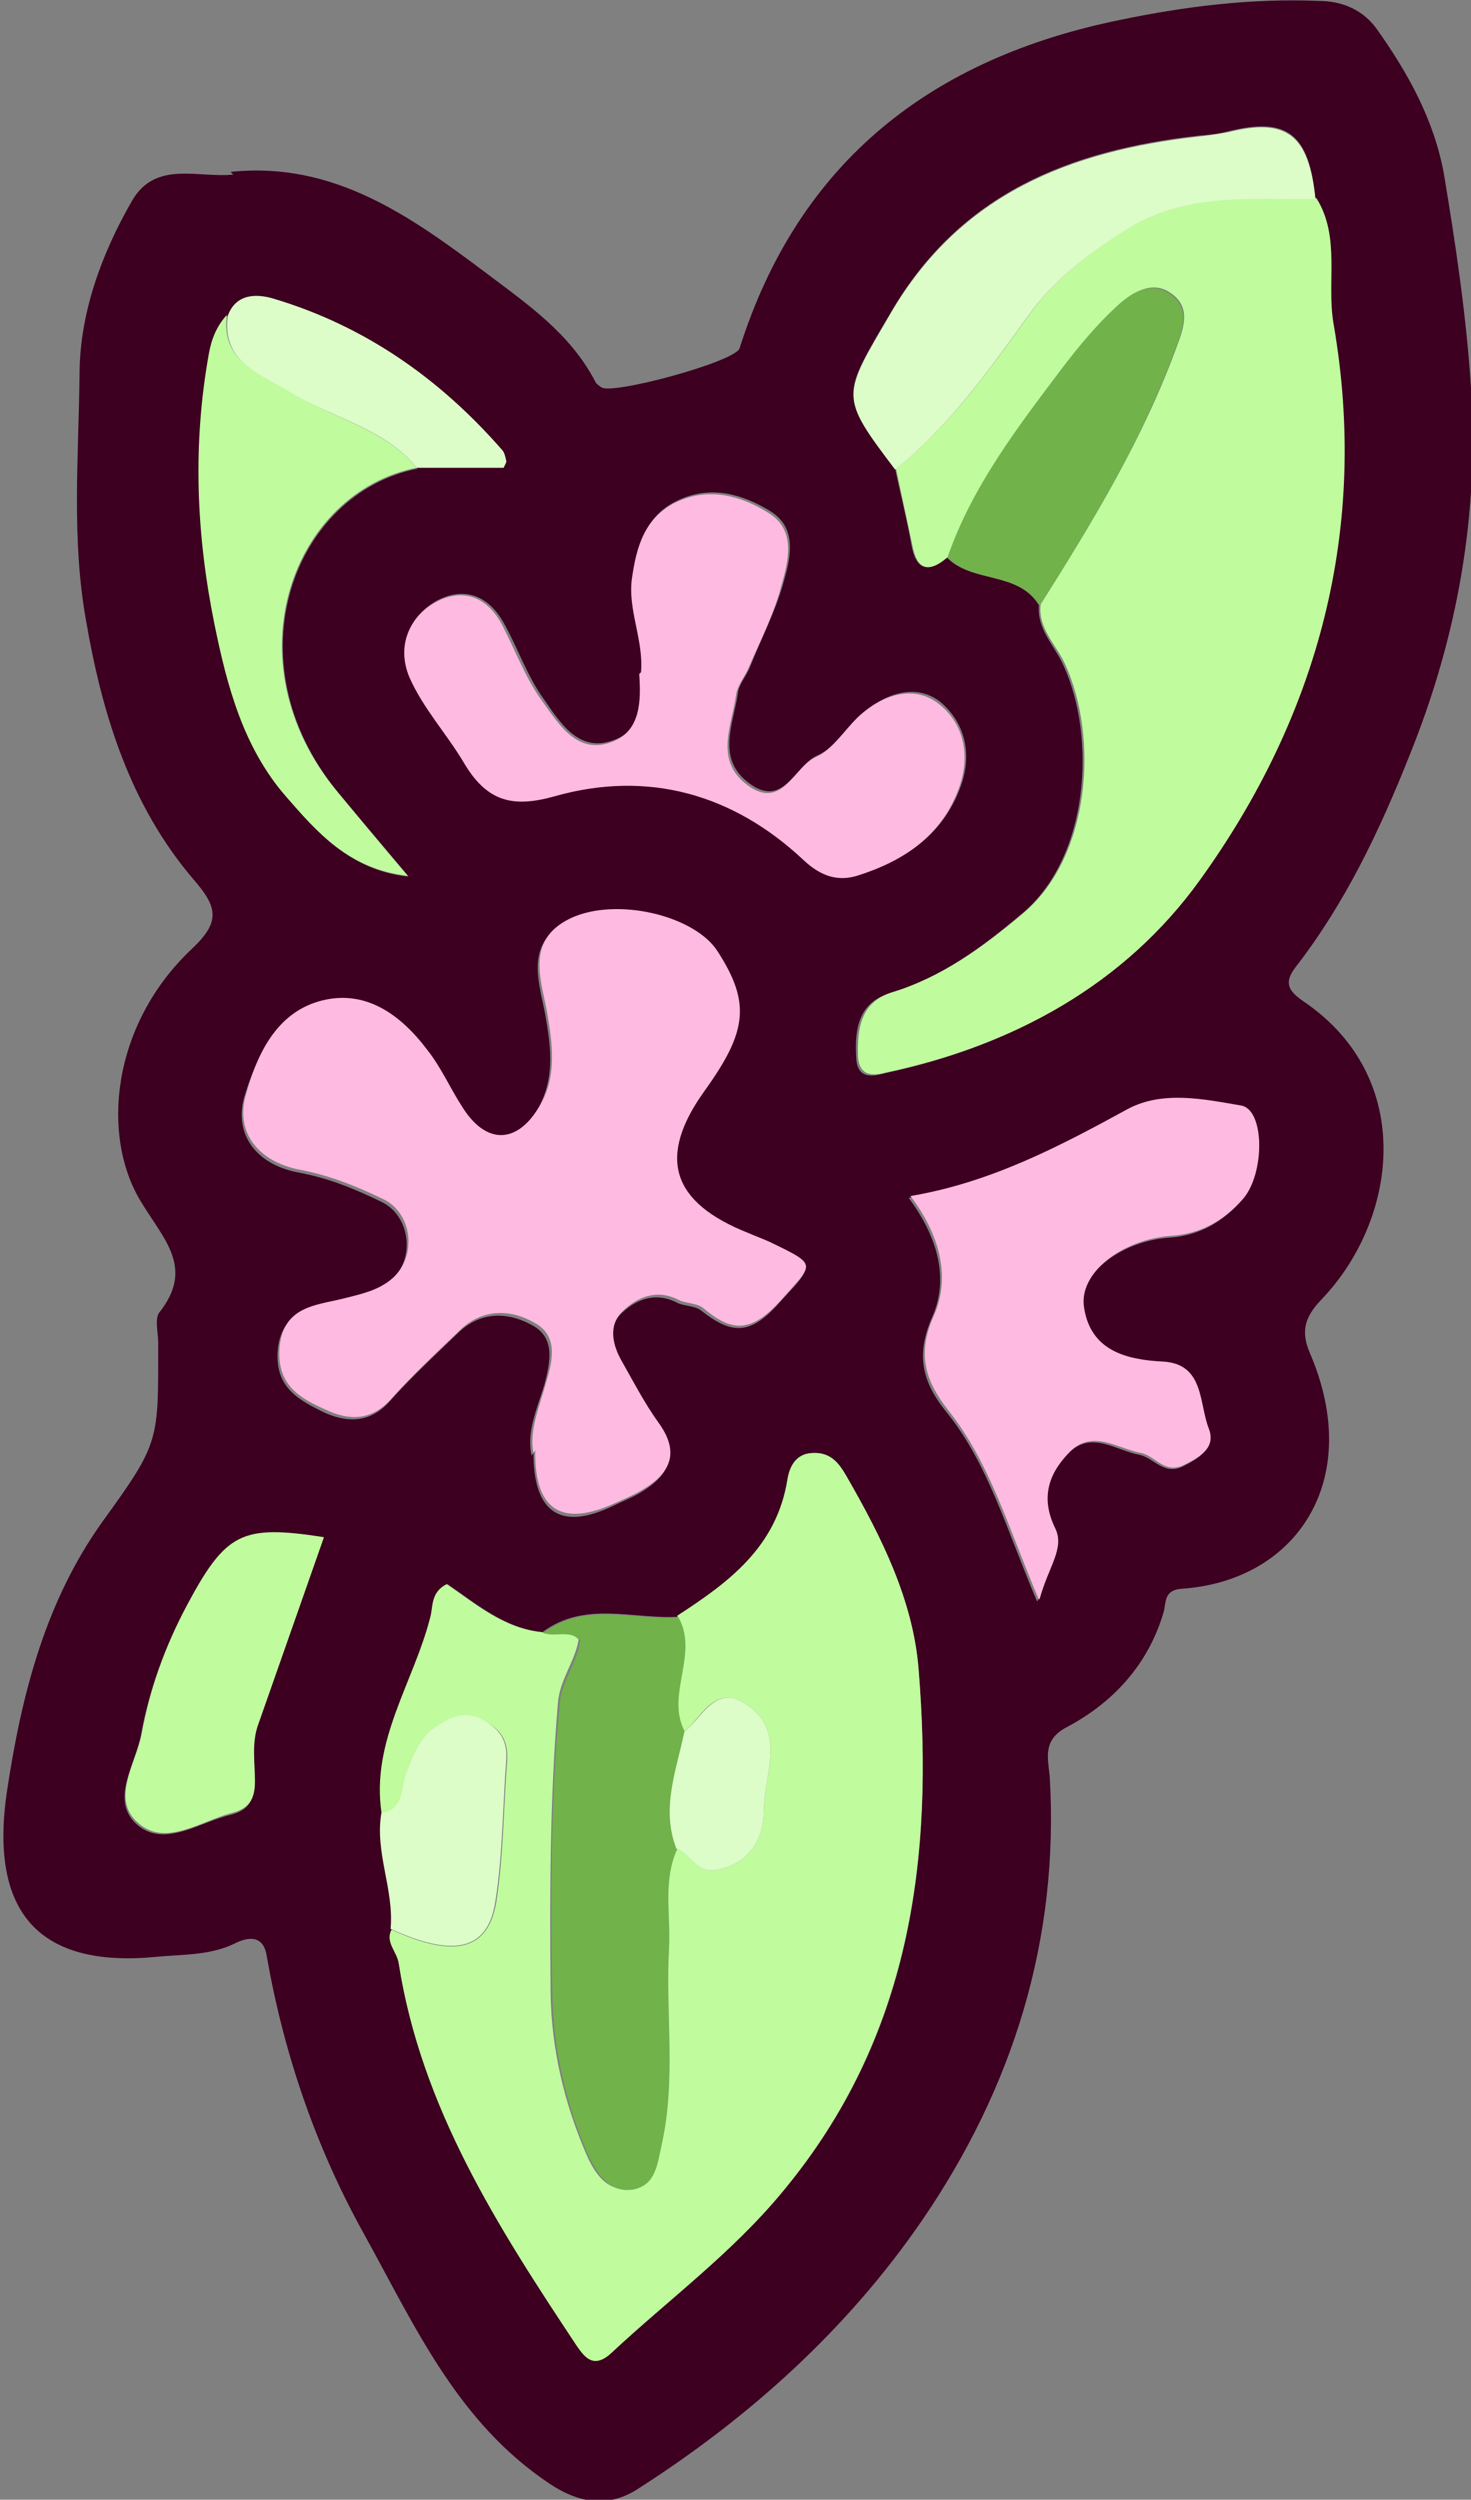 <?xml version="1.0" encoding="UTF-8"?>
<svg id="Layer_2" data-name="Layer 2" xmlns="http://www.w3.org/2000/svg" width="162.7" height="276.3" viewBox="0 0 162.7 276.3">
  <rect x="0" y="0" width="162.7" height="276.3" fill="#808080" stroke="none"/>
  <defs>
    <style>
      .cls-1 {
        fill: #febae0;
      }

      .cls-2 {
        fill: #3d0020;
      }

      .cls-3 {
        fill: #dcfcc8;
      }

      .cls-4 {
        fill: #c0fb9e;
      }

      .cls-5 {
        fill: #71b24b;
      }
    </style>
  </defs>
  <g id="Top">
    <g>
      <path class="cls-2" d="m25.5,19c11.4-1.2,19.9,4.9,28.3,11.2,4.5,3.4,9.2,6.6,12,11.9.1.3.4.5.7.7,1.1.9,14.8-2.8,15.3-4.3,6.6-20.8,21.4-32.1,42.1-36.3,7.2-1.5,14.5-2.4,21.9-2.1,2.7,0,4.9,1,6.4,3,3.5,4.9,6.4,10.1,7.5,16.1,1.3,7.8,2.5,15.8,3,23.7.9,14-1.5,27.5-6.8,40.6-3.3,8.3-7.1,16.3-12.6,23.4-1.4,1.8-.7,2.7.9,3.8,12.5,8.5,10.4,24.2,1.9,33-1.9,2-2.2,3.6-1.2,5.9,6,14-1.5,25.1-14.1,26-2.1.1-1.8,1.5-2.1,2.6-1.7,5.8-5.6,10-10.7,12.7-2.7,1.4-2.1,3.4-1.9,5.4,1.1,18.1-4.1,34.5-14.1,49.1-8.3,12.1-19.2,21.9-31.6,29.8-2.9,1.8-6,1.7-9.5-.6-10.3-6.8-15-17.5-20.6-27.6-5.4-9.7-8.9-20-10.8-30.8-.4-2.6-2.4-1.9-3.3-1.5-2.9,1.5-6.1,1.3-9,1.6-12.7,1.2-18.5-4.7-16.4-18.5,1.6-10.5,4.2-20.8,10.6-29.7,6.3-8.7,6.1-8.8,6.1-19.6,0-1.2-.4-2.7.1-3.4,3.9-4.9.6-8-1.9-12.1-4.6-7.3-3.4-19.7,5.5-28.1,3.2-3,2.9-4.6.2-7.7-7-8.2-10.1-18.2-11.9-28.7-1.6-9-.8-18.1-.7-27.1,0-6.7,2.4-13.3,5.8-19.2,2.6-4.5,7.3-2.5,11.2-2.9Zm20.6,32.7h9.6c.2-.4.3-.6.3-.7-.1-.4-.2-1-.5-1.3-6.9-7.8-15.2-13.7-25.3-16.7-1.7-.5-4-.7-5,1.9-1.1,1.2-1.7,2.6-2,4.3-1.8,10-1.4,19.9.6,29.8,1.4,6.8,3.2,13.7,7.9,19.1,3.4,3.9,7,8.1,13.5,8.8-2.9-3.5-5.4-6.4-7.8-9.3-12-14.6-4.9-33.1,8.8-35.8Zm99.4-29.7c-.7-7.2-3.1-9.1-9.6-7.5-1.1.3-2.2.4-3.4.5-14.1,1.6-26.2,6.3-33.9,19.4-5.5,9.4-5.9,9.2.4,17.4.6,2.8,1.3,5.6,1.8,8.4.5,2.8,1.8,3.2,3.9,1.4,2.8,2.9,7.9,1.5,10.2,5.3-.2,2.7,1.7,4.4,2.7,6.6,3.7,8,2.9,21.4-4.7,27.6-4.4,3.7-8.9,7-14.5,8.7-3.4,1-3.9,3.9-3.7,7.1.1,2.6,2.1,2,3.3,1.7,14-3,26.1-9.7,34.5-21.2,13.2-18.3,18.7-39,14.8-61.5-.8-4.6.7-9.6-1.9-13.9Zm-70.5,156.7c-5,.3-10.3-1.8-15,1.7-4.2-.4-7.4-3.2-10.5-5.3-1.9.9-1.6,2.6-1.8,3.6-1.8,7.2-6.6,13.8-5.4,21.7-.8,4.4,1.4,8.5,1,12.9-.7,1.4.6,2.4.8,3.7,2.5,16,11,29.2,19.7,42.3.9,1.3,1.9,2.6,3.9.7,6.4-5.9,13.3-11,18.9-17.8,14.2-17,16.7-36.8,15-57.7-.6-7.6-4.1-14.6-7.9-21.2-.8-1.4-1.7-2.8-3.8-2.7-2,0-2.6,1.7-2.8,2.9-1.1,7.5-6.5,11.4-12.2,15.1Zm-16-18.1c0,6.6,3,8.6,8.7,5.9,1-.5,2.1-.9,3.1-1.5,3.2-1.9,4.3-4.1,1.8-7.5-1.5-2.1-2.7-4.5-4-6.7-1-1.8-1.4-4,0-5.5,1.6-1.6,3.8-2.6,6.3-1.3.8.4,2,.3,2.7.9,3.2,2.5,5.3,2.8,8.5-.8,3.7-4.1,4.3-3.9-.9-6.4-.9-.4-1.8-.8-2.6-1.1-8.6-3.4-10.1-8.4-4.9-15.7,4.7-6.6,5-9.8,1.5-15.4-2.5-4-11.2-6.1-16.3-3.7-5.2,2.5-3.1,7.1-2.5,10.9.6,3.5.9,6.8-1,10-2.5,4.1-5.9,4-8.5-.1-1.3-2.1-2.3-4.3-3.8-6.2-3-3.9-7-6.9-12.1-5.4-4.6,1.4-6.7,6-8,10.3-1.1,4.1,1.3,7.4,6,8.3,3.3.6,6.2,1.8,9.1,3.2,3.3,1.5,3.9,6.4,1.1,8.8-1.5,1.3-3.3,1.7-5.3,2.2-3,.7-6.9.8-7.2,5.7-.2,4,2.5,5.3,5.1,6.6,2.4,1.1,5,1.3,7.2-1.1,2.4-2.7,5.1-5.2,7.7-7.7,2.5-2.4,5.5-2.3,8.2-.8,2.5,1.4,2,3.9,1.3,6.6-.8,2.6-2,5.2-1.4,7.8Zm11.9-86.3c.3,2.9.3,6.3-3,7.5-3.9,1.5-6-2-7.8-4.6-1.8-2.5-2.8-5.5-4.3-8.2-1.9-3.5-4.7-4-7.3-2.7-3.1,1.6-4.6,4.9-3,8.4,1.5,3.4,4.1,6.2,6,9.4,2.6,4.4,5.5,5,10.1,3.7,10.4-2.9,19.7-.1,27.4,7,2.1,1.9,3.9,2.4,6,1.8,5.1-1.5,9.4-4.4,11.3-9.8,1.3-3.7.3-7.1-2.4-9.3-2.7-2-6-.8-8.5,1.3-1.8,1.5-3,3.9-5,4.7-2.5,1.1-3.7,5.9-7.5,3.1-3.7-2.7-1.8-6.5-1.3-9.9.1-1.1,1-2,1.4-3.1,1.2-3,2.7-5.9,3.6-9,.8-2.8,1.7-6.2-1.4-8.1-3.1-1.9-6.6-2.9-10.2-1.2-3.5,1.6-4.4,4.8-4.9,8.4-.5,3.5,1.3,6.8,1,10.4Zm43.9,102.6c.9-3.6,2.8-5.6,1.7-7.8-1.7-3.4-.6-6.1,1.7-8.5,2.5-2.5,5.2-.3,7.8.2,1.6.3,2.7,2.3,4.8,1.3,1.8-.9,3.5-1.9,2.7-4-1.1-2.8-.5-7.1-5-7.4-4.3-.3-8-1.4-8.8-6-.6-3.8,4.2-7.5,9.6-7.9,3.3-.2,5.9-1.7,8-4.1,2.4-2.8,2.4-9.9-.2-10.3-4.1-.7-8.7-1.7-12.6.4-7.5,4.1-15,8.1-24,9.6,3.2,4.3,4.5,8.9,2.6,13.2-1.9,4.3-1,7.3,1.6,10.5,4.6,5.7,6.6,12.9,10,20.9Zm-79.1-6.8c-9.1-1.4-10.9-.5-15.1,7.5-2.4,4.5-4.1,9.2-5,14.1-.6,3.4-3.6,7.4-.3,10.1,3,2.4,6.8-.4,10.2-1.2,2-.5,2.6-1.6,2.6-3.5,0-2.1-.4-4.3.4-6.4,2.4-6.8,4.8-13.7,7.2-20.5Z"/>
      <path class="cls-4" d="m42.2,200.4c-1.2-8,3.6-14.5,5.4-21.7.3-1,0-2.7,1.8-3.6,3.1,2.1,6.3,4.9,10.5,5.3,1.3.5,2.9-.4,4.1.8-.4,2.5-2.1,4.4-2.3,7.1-.9,10.7-.9,21.4-.8,32.1.1,6.1,1.5,12,3.9,17.6.9,2.1,2.3,4.4,5.1,3.9,2.4-.5,2.6-2.8,3.1-5,1.6-7.2.4-14.5.8-21.7.2-3.6-.7-7.4.9-10.9,1.7.3,2.2,2.8,4.5,2.4,3.9-.7,5.3-3.7,5.3-6.7,0-3.9,2.6-8.8-2.1-11.7-3.4-2.1-4.8,1.5-6.7,3.1-2.3-4.1,1.6-8.7-.8-12.8,5.7-3.7,11-7.6,12.2-15.1.2-1.2.8-2.8,2.8-2.9,2.1-.1,3,1.3,3.8,2.7,3.8,6.6,7.3,13.6,7.9,21.2,1.7,20.9-.9,40.7-15,57.7-5.6,6.8-12.6,11.9-18.9,17.8-2,1.9-3,.6-3.9-.7-8.7-13.1-17.2-26.3-19.7-42.3-.2-1.3-1.5-2.3-.8-3.7,7,3.2,10.7,2.3,11.6-3.1.8-5.2.8-10.5,1.2-15.7.1-2.1-.7-3.4-2.6-4.3-2-1-3.5-.3-5.1.7-1.9,1.2-2.6,3.3-3.4,5.3-.6,1.5-.2,3.8-2.7,4.3Z"/>
      <path class="cls-4" d="m104.8,61.6c-2.1,1.8-3.4,1.4-3.9-1.4-.6-2.8-1.2-5.6-1.8-8.4,6-4.8,10.4-11,14.8-17.1,2.9-4,6.5-6.7,10.6-9.3,6.7-4.2,13.9-3.4,21.1-3.5,2.7,4.3,1.1,9.3,1.9,13.9,3.9,22.5-1.6,43.2-14.8,61.5-8.3,11.5-20.5,18.2-34.5,21.2-1.2.3-3.1.8-3.3-1.7-.1-3.1.3-6,3.7-7.1,5.6-1.7,10.1-5,14.5-8.7,7.6-6.3,8.4-19.6,4.7-27.6-1-2.2-3-3.9-2.7-6.6,5.8-9.2,11.4-18.4,15.1-28.6.8-2.1,1.5-4.3-.7-5.8-2.1-1.5-4.3,0-5.8,1.3-2.3,2.1-4.3,4.5-6.2,7-4.9,6.5-9.9,13-12.6,20.8Z"/>
      <path class="cls-1" d="m59,160.6c-.5-2.5.7-5.2,1.4-7.8.8-2.6,1.3-5.2-1.3-6.6-2.6-1.5-5.7-1.6-8.2.8-2.6,2.5-5.3,5-7.7,7.7-2.2,2.4-4.7,2.3-7.2,1.1-2.7-1.2-5.3-2.6-5.1-6.6.3-4.9,4.1-4.9,7.2-5.7,2-.5,3.8-.9,5.3-2.2,2.8-2.5,2.2-7.3-1.1-8.8-2.9-1.4-5.9-2.6-9.1-3.2-4.7-.9-7.2-4.2-6-8.3,1.2-4.4,3.3-8.9,8-10.3,5.1-1.5,9.1,1.4,12.1,5.4,1.5,1.9,2.5,4.2,3.8,6.2,2.6,4.2,6,4.2,8.5.1,1.9-3.1,1.6-6.4,1-10-.6-3.8-2.7-8.4,2.5-10.9,5.1-2.4,13.8-.3,16.3,3.7,3.6,5.6,3.3,8.8-1.5,15.4-5.2,7.3-3.7,12.3,4.9,15.7.9.4,1.8.7,2.6,1.1,5.2,2.5,4.5,2.3.9,6.4-3.3,3.6-5.4,3.4-8.5.8-.7-.6-1.9-.5-2.7-.9-2.5-1.3-4.7-.3-6.3,1.3-1.5,1.5-1.1,3.6,0,5.5,1.3,2.3,2.5,4.6,4,6.7,2.5,3.4,1.3,5.7-1.8,7.5-1,.6-2,1-3.1,1.5-5.8,2.6-8.8.7-8.7-5.9Z"/>
      <path class="cls-1" d="m70.9,74.3c.3-3.6-1.5-6.9-1-10.4.5-3.5,1.4-6.7,4.9-8.4,3.6-1.7,7.2-.7,10.2,1.2,3.1,1.9,2.2,5.3,1.4,8.1-.8,3.1-2.3,6-3.6,9-.4,1-1.3,2-1.4,3.1-.5,3.4-2.4,7.2,1.3,9.9,3.8,2.8,5.1-2,7.5-3.1,2-.9,3.3-3.2,5-4.7,2.5-2.2,5.8-3.3,8.5-1.3,2.8,2.1,3.7,5.6,2.4,9.3-1.9,5.4-6.2,8.2-11.3,9.8-2,.6-3.9.2-6-1.8-7.7-7.2-17.1-9.9-27.4-7-4.6,1.3-7.5.7-10.1-3.7-1.9-3.2-4.5-6-6-9.4-1.5-3.5,0-6.8,3-8.4,2.7-1.4,5.5-.8,7.3,2.7,1.4,2.7,2.5,5.7,4.3,8.2,1.9,2.6,3.9,6.1,7.8,4.6,3.2-1.2,3.2-4.6,3-7.5Z"/>
      <path class="cls-1" d="m114.9,176.8c-3.4-8-5.4-15.1-10-20.9-2.6-3.3-3.5-6.3-1.6-10.5,1.9-4.3.6-9-2.6-13.2,8.9-1.5,16.5-5.5,24-9.6,3.9-2.1,8.5-1.1,12.6-.4,2.6.5,2.6,7.5.2,10.3-2.1,2.4-4.7,3.9-8,4.1-5.4.4-10.2,4.1-9.6,7.9.7,4.7,4.5,5.8,8.8,6,4.5.3,3.9,4.6,5,7.4.8,2.1-.9,3.1-2.7,4-2.2,1.1-3.2-1-4.8-1.3-2.6-.5-5.3-2.6-7.8-.2-2.3,2.3-3.4,5-1.7,8.5,1.1,2.2-.7,4.2-1.7,7.8Z"/>
      <path class="cls-5" d="m75,178.7c2.4,4.1-1.5,8.7.8,12.8-1,4.2-2.6,8.4-.9,12.9-1.6,3.5-.7,7.3-.9,10.9-.4,7.2.8,14.5-.8,21.7-.5,2.3-.7,4.5-3.1,5-2.7.5-4.1-1.8-5.1-3.9-2.4-5.6-3.8-11.5-3.9-17.6-.2-10.7-.2-21.4.8-32.1.2-2.6,1.9-4.5,2.3-7.1-1.2-1.2-2.8-.3-4.1-.8,4.6-3.5,9.9-1.4,15-1.7Z"/>
      <path class="cls-3" d="m145.5,22c-7.2.1-14.4-.8-21.1,3.5-4.1,2.6-7.7,5.3-10.6,9.3-4.4,6.1-8.8,12.3-14.8,17.1-6.2-8.2-5.9-8-.4-17.4,7.7-13.1,19.8-17.8,33.9-19.4,1.1-.1,2.3-.3,3.4-.5,6.4-1.6,8.9.3,9.6,7.5Z"/>
      <path class="cls-4" d="m46.1,51.7c-13.7,2.7-20.8,21.3-8.8,35.8,2.4,2.9,4.8,5.8,7.8,9.3-6.5-.7-10.1-4.9-13.5-8.8-4.7-5.4-6.5-12.2-7.9-19.1-2-9.9-2.4-19.8-.6-29.8.3-1.7.9-3.1,2-4.3-.7,5.2,3.6,6.4,6.8,8.4,4.6,3,10.4,4,14.1,8.4Z"/>
      <path class="cls-4" d="m35.8,170c-2.4,6.8-4.8,13.7-7.2,20.5-.8,2.1-.4,4.3-.4,6.4,0,1.9-.6,3-2.6,3.5-3.4.9-7.2,3.7-10.2,1.2-3.3-2.7-.3-6.7.3-10.1.9-4.9,2.6-9.6,5-14.1,4.3-8,6-8.9,15.1-7.5Z"/>
      <path class="cls-5" d="m104.8,61.6c2.7-7.8,7.7-14.3,12.6-20.8,1.9-2.5,3.9-4.9,6.2-7,1.5-1.4,3.6-2.8,5.8-1.3,2.2,1.5,1.5,3.7.7,5.8-3.7,10.2-9.3,19.5-15.1,28.6-2.4-3.8-7.4-2.4-10.2-5.3Z"/>
      <path class="cls-3" d="m42.2,200.4c2.5-.4,2.1-2.7,2.7-4.3.8-2,1.5-4.1,3.4-5.3,1.5-1,3.1-1.8,5.1-.7,1.9,1,2.7,2.3,2.6,4.3-.4,5.3-.4,10.6-1.2,15.7-.8,5.5-4.6,6.3-11.6,3.1.4-4.4-1.8-8.5-1-12.9Z"/>
      <path class="cls-3" d="m46.1,51.7c-3.7-4.5-9.5-5.5-14.1-8.4-3.2-2-7.5-3.2-6.8-8.4.9-2.5,3.3-2.4,5-1.9,10.1,3,18.4,8.8,25.3,16.7.3.3.4.8.5,1.3,0,.1-.1.3-.3.7h-9.6Z"/>
      <path class="cls-3" d="m74.8,204.3c-1.7-4.4,0-8.6.9-12.9,2-1.6,3.4-5.2,6.7-3.1,4.7,2.9,2.1,7.8,2.1,11.7,0,3-1.4,6-5.3,6.7-2.3.4-2.8-2-4.5-2.4Z"/>
    </g>
  </g>
</svg>